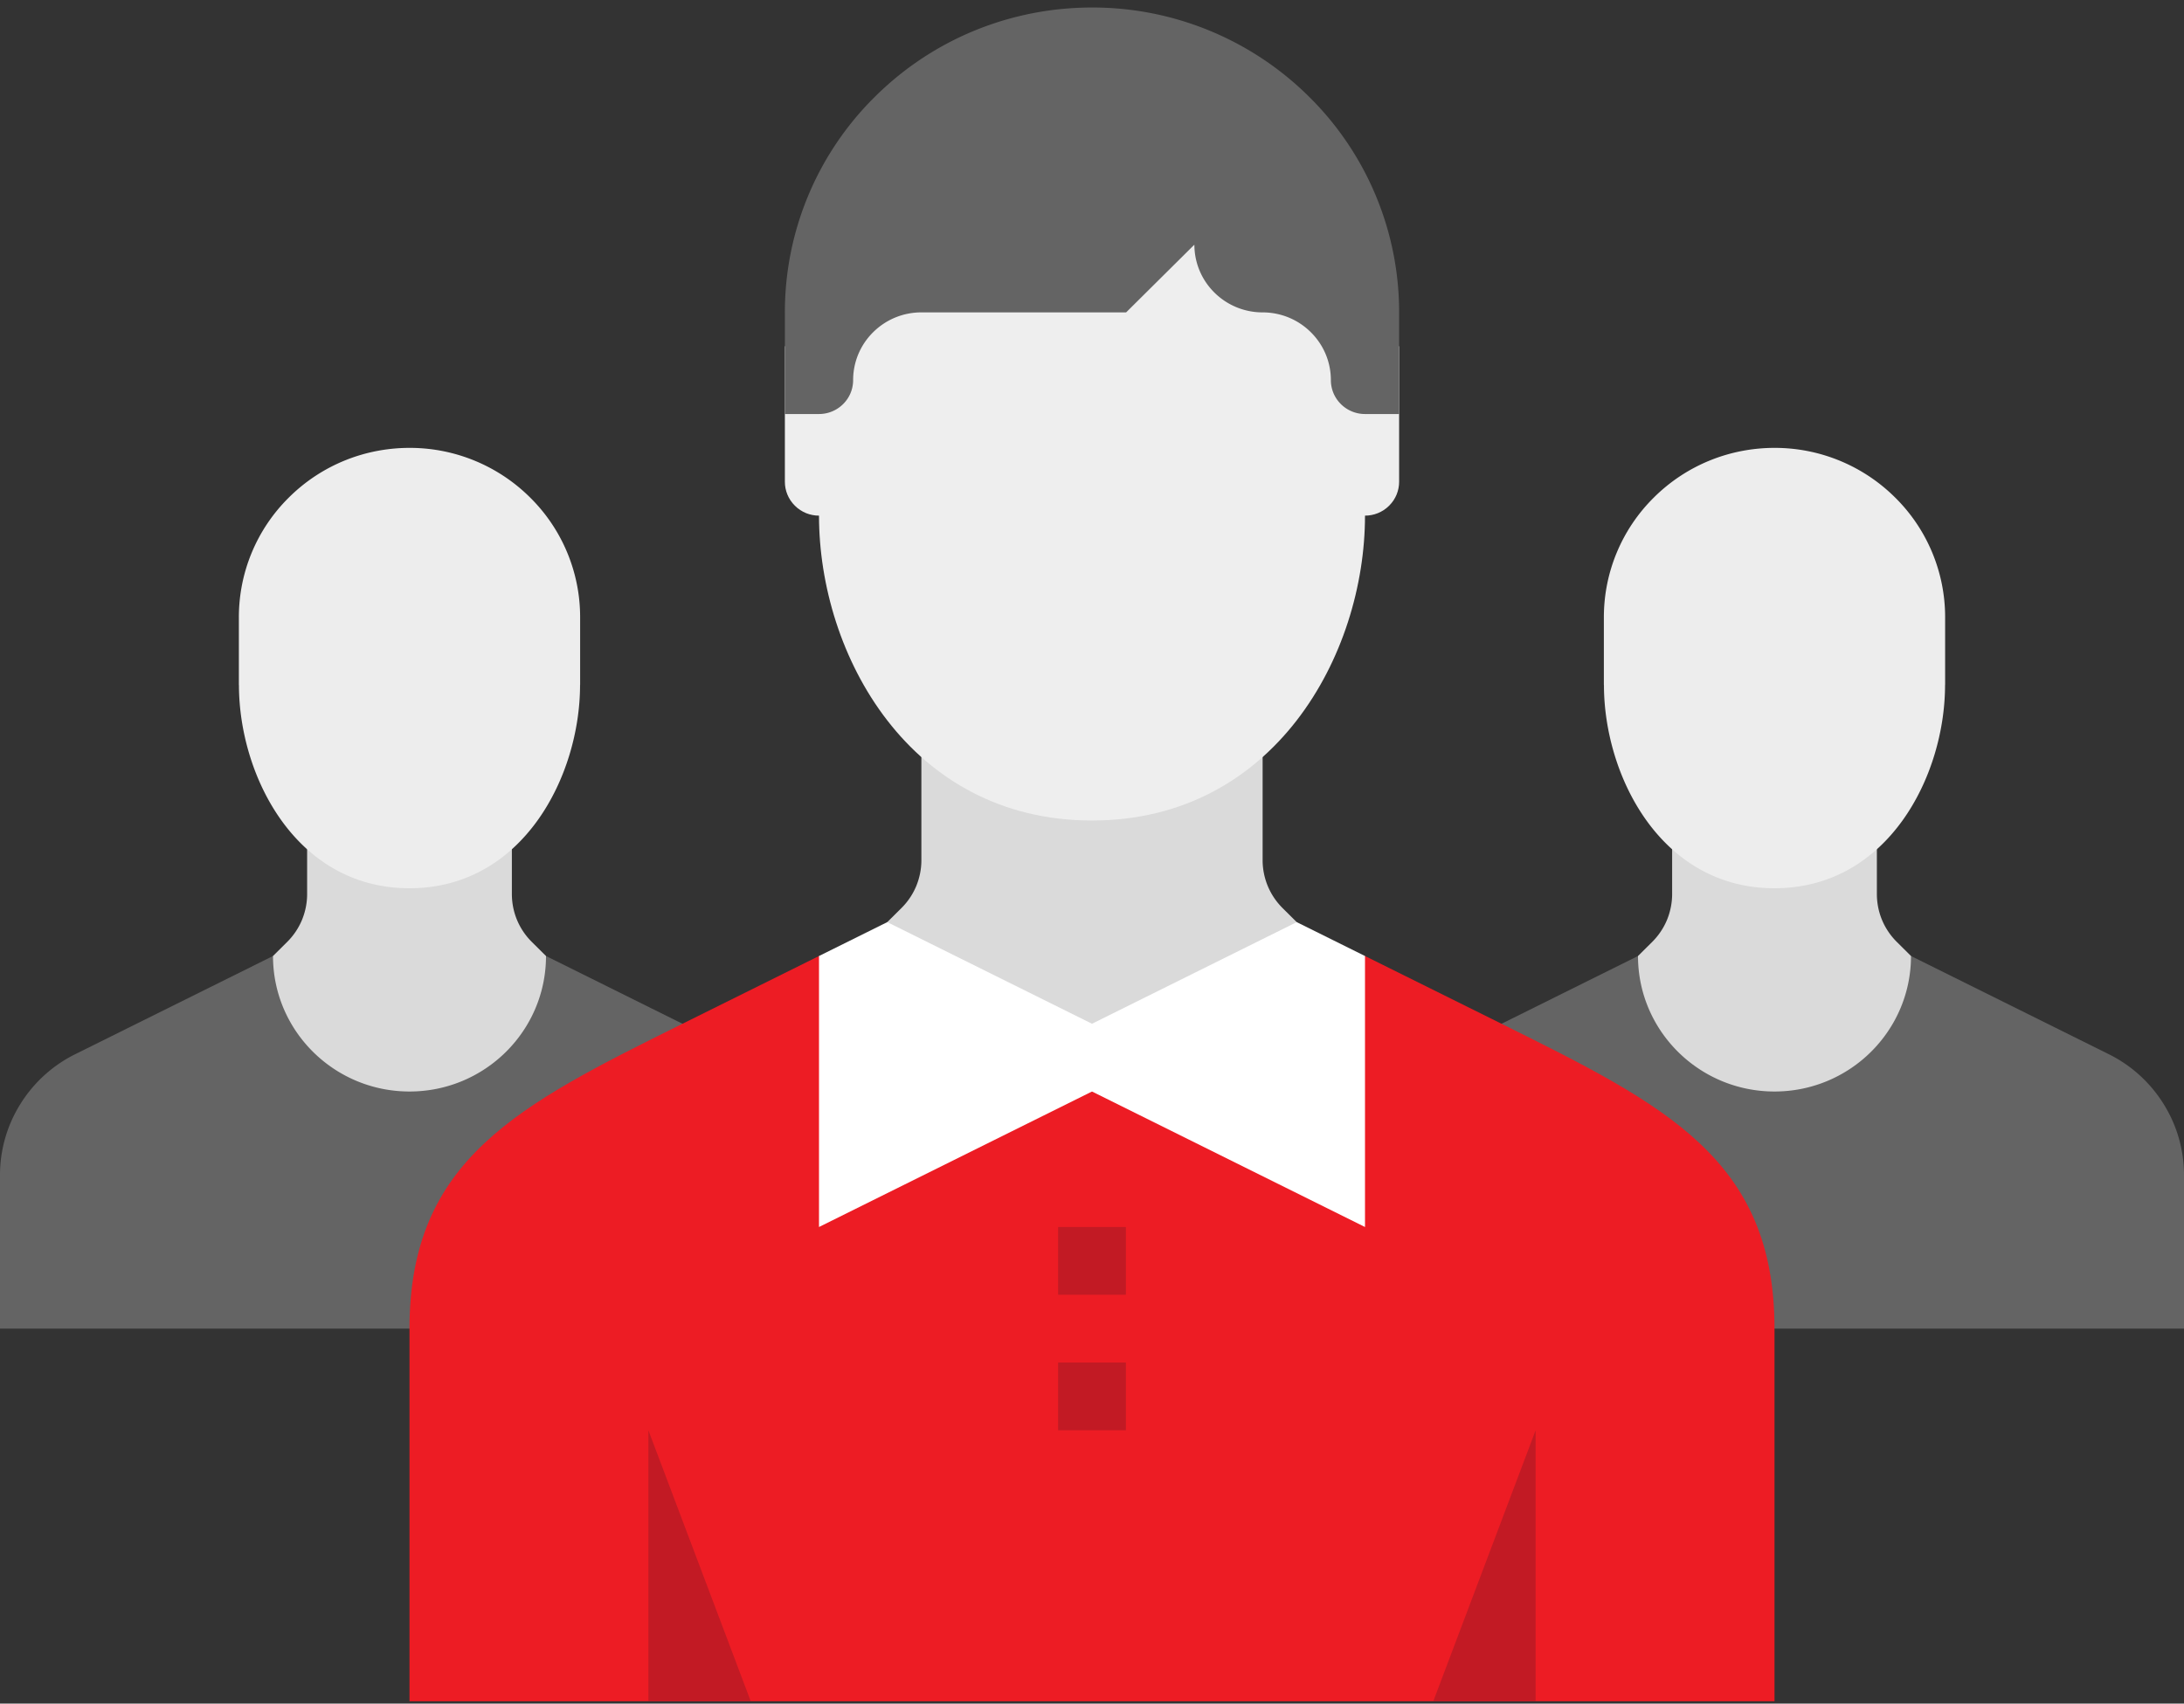 <svg width="91" height="71" viewBox="0 0 91 71" xmlns="http://www.w3.org/2000/svg"><rect x="0" y="0" width="91" height="71" fill="#333333" stroke="none"/><title>6DB8B29C-BA2C-4286-8870-B623269D26BB</title><g fill="none" fill-rule="evenodd"><path d="M33.275 46.01a5.641 5.641 0 0 0-2.294-2.08l-8.231-4.087H11.375L3.144 43.93A5.641 5.641 0 0 0 .85 46.01 5.58 5.58 0 0 0 0 48.98v6.392h34.125V48.98a5.58 5.58 0 0 0-.85-2.97" fill="#646464"/><path d="M22.161 39.258a2.821 2.821 0 0 1-.617-.914 2.828 2.828 0 0 1-.216-1.082v-3.066h-8.531v3.066c0 .36-.07.727-.216 1.082-.148.352-.36.659-.617.914l-.589.585c0 3.118 2.547 5.647 5.688 5.647 3.14 0 5.687-2.529 5.687-5.647l-.589-.585" fill="#DADADA"/><path d="M22.089 20.735a7.106 7.106 0 0 0-5.026-2.069c-1.82 0-3.64.69-5.027 2.069a7.007 7.007 0 0 0-2.083 4.99v2.824h.003c0 3.778 2.367 8.47 7.107 8.47 4.737 0 7.106-4.692 7.106-8.47h.003v-2.824a7.007 7.007 0 0 0-2.083-4.99" fill="#EDEDED"/><path d="M90.15 46.01a5.641 5.641 0 0 0-2.294-2.08l-8.231-4.087H68.25l-8.231 4.087a5.641 5.641 0 0 0-2.294 2.08 5.58 5.58 0 0 0-.85 2.97v6.392H91V48.98a5.58 5.58 0 0 0-.85-2.97" fill="#646464"/><path d="M79.036 39.258a2.821 2.821 0 0 1-.617-.914 2.828 2.828 0 0 1-.216-1.082v-3.066h-8.531v3.066c0 .36-.07.727-.216 1.082-.148.352-.36.659-.617.914l-.589.585c0 3.118 2.547 5.647 5.688 5.647 3.14 0 5.687-2.529 5.687-5.647l-.589-.585" fill="#DADADA"/><path d="M78.964 20.735a7.106 7.106 0 0 0-5.026-2.069c-1.82 0-3.64.69-5.027 2.069a7.007 7.007 0 0 0-2.083 4.99v2.824h.003c0 3.778 2.367 8.47 7.106 8.47 4.738 0 7.107-4.692 7.107-8.47h.003v-2.824a7.007 7.007 0 0 0-2.083-4.99" fill="#EDEDED"/><path d="M53.443 37.847a2.821 2.821 0 0 1-.617-.915 2.828 2.828 0 0 1-.217-1.082v-5.89H38.391v5.89c0 .36-.07.727-.216 1.082-.148.353-.36.66-.618.915l-.588.584v9.882H54.03v-9.882l-.588-.584" fill="#DADADA"/><path d="M62.563 42.666l-5.688-2.823h-2.844L45.5 45.49l-8.531-5.647h-2.844l-5.688 2.823c-6.847 3.4-11.375 5.647-11.375 12.706v15.53h56.876v-15.53c0-7.059-4.528-9.306-11.376-12.706" fill="#ED1C24"/><path d="M56.875 14.431l-4.266-4.235H38.391l-4.266 4.235h-1.422v5.647c0 .362.14.723.417.998.277.276.641.414 1.005.414 0 5.81 3.79 12.706 11.375 12.706 7.583 0 11.375-6.897 11.375-12.706.364 0 .728-.138 1.005-.414.278-.275.417-.636.417-.998v-5.647h-1.422" fill="#EEE"/><path d="M54.549 4.036A12.801 12.801 0 0 0 45.5.313c-3.276 0-6.55 1.241-9.049 3.723a12.62 12.62 0 0 0-3.748 8.983v4.236h1.422c.364 0 .728-.139 1.005-.414.278-.275.417-.637.417-.998 0-.723.277-1.444.833-1.996a2.843 2.843 0 0 1 2.01-.828h8.532l2.844-2.823c0 .723.277 1.444.833 1.996a2.843 2.843 0 0 0 2.01.827c.728 0 1.455.276 2.01.828.557.552.834 1.273.834 1.996 0 .361.14.723.417.998.277.275.641.414 1.005.414h1.422v-4.236a12.62 12.62 0 0 0-3.748-8.983" fill="#646464"/><path fill="#FFF" d="M36.969 38.431l-2.844 1.412v11.294L45.5 45.49v-2.824l-8.531-4.235M54.031 38.431l2.844 1.412v11.294L45.5 45.49v-2.824l8.531-4.235"/><path d="M45.5 51.137v2.823m0 2.824v2.824" stroke="#C21A24" stroke-width="2.824"/><path fill="#C21A24" d="M27.016 59.608v11.294h4.265l-4.265-11.294M63.984 59.608v11.294H59.72l4.265-11.294"/></g></svg>